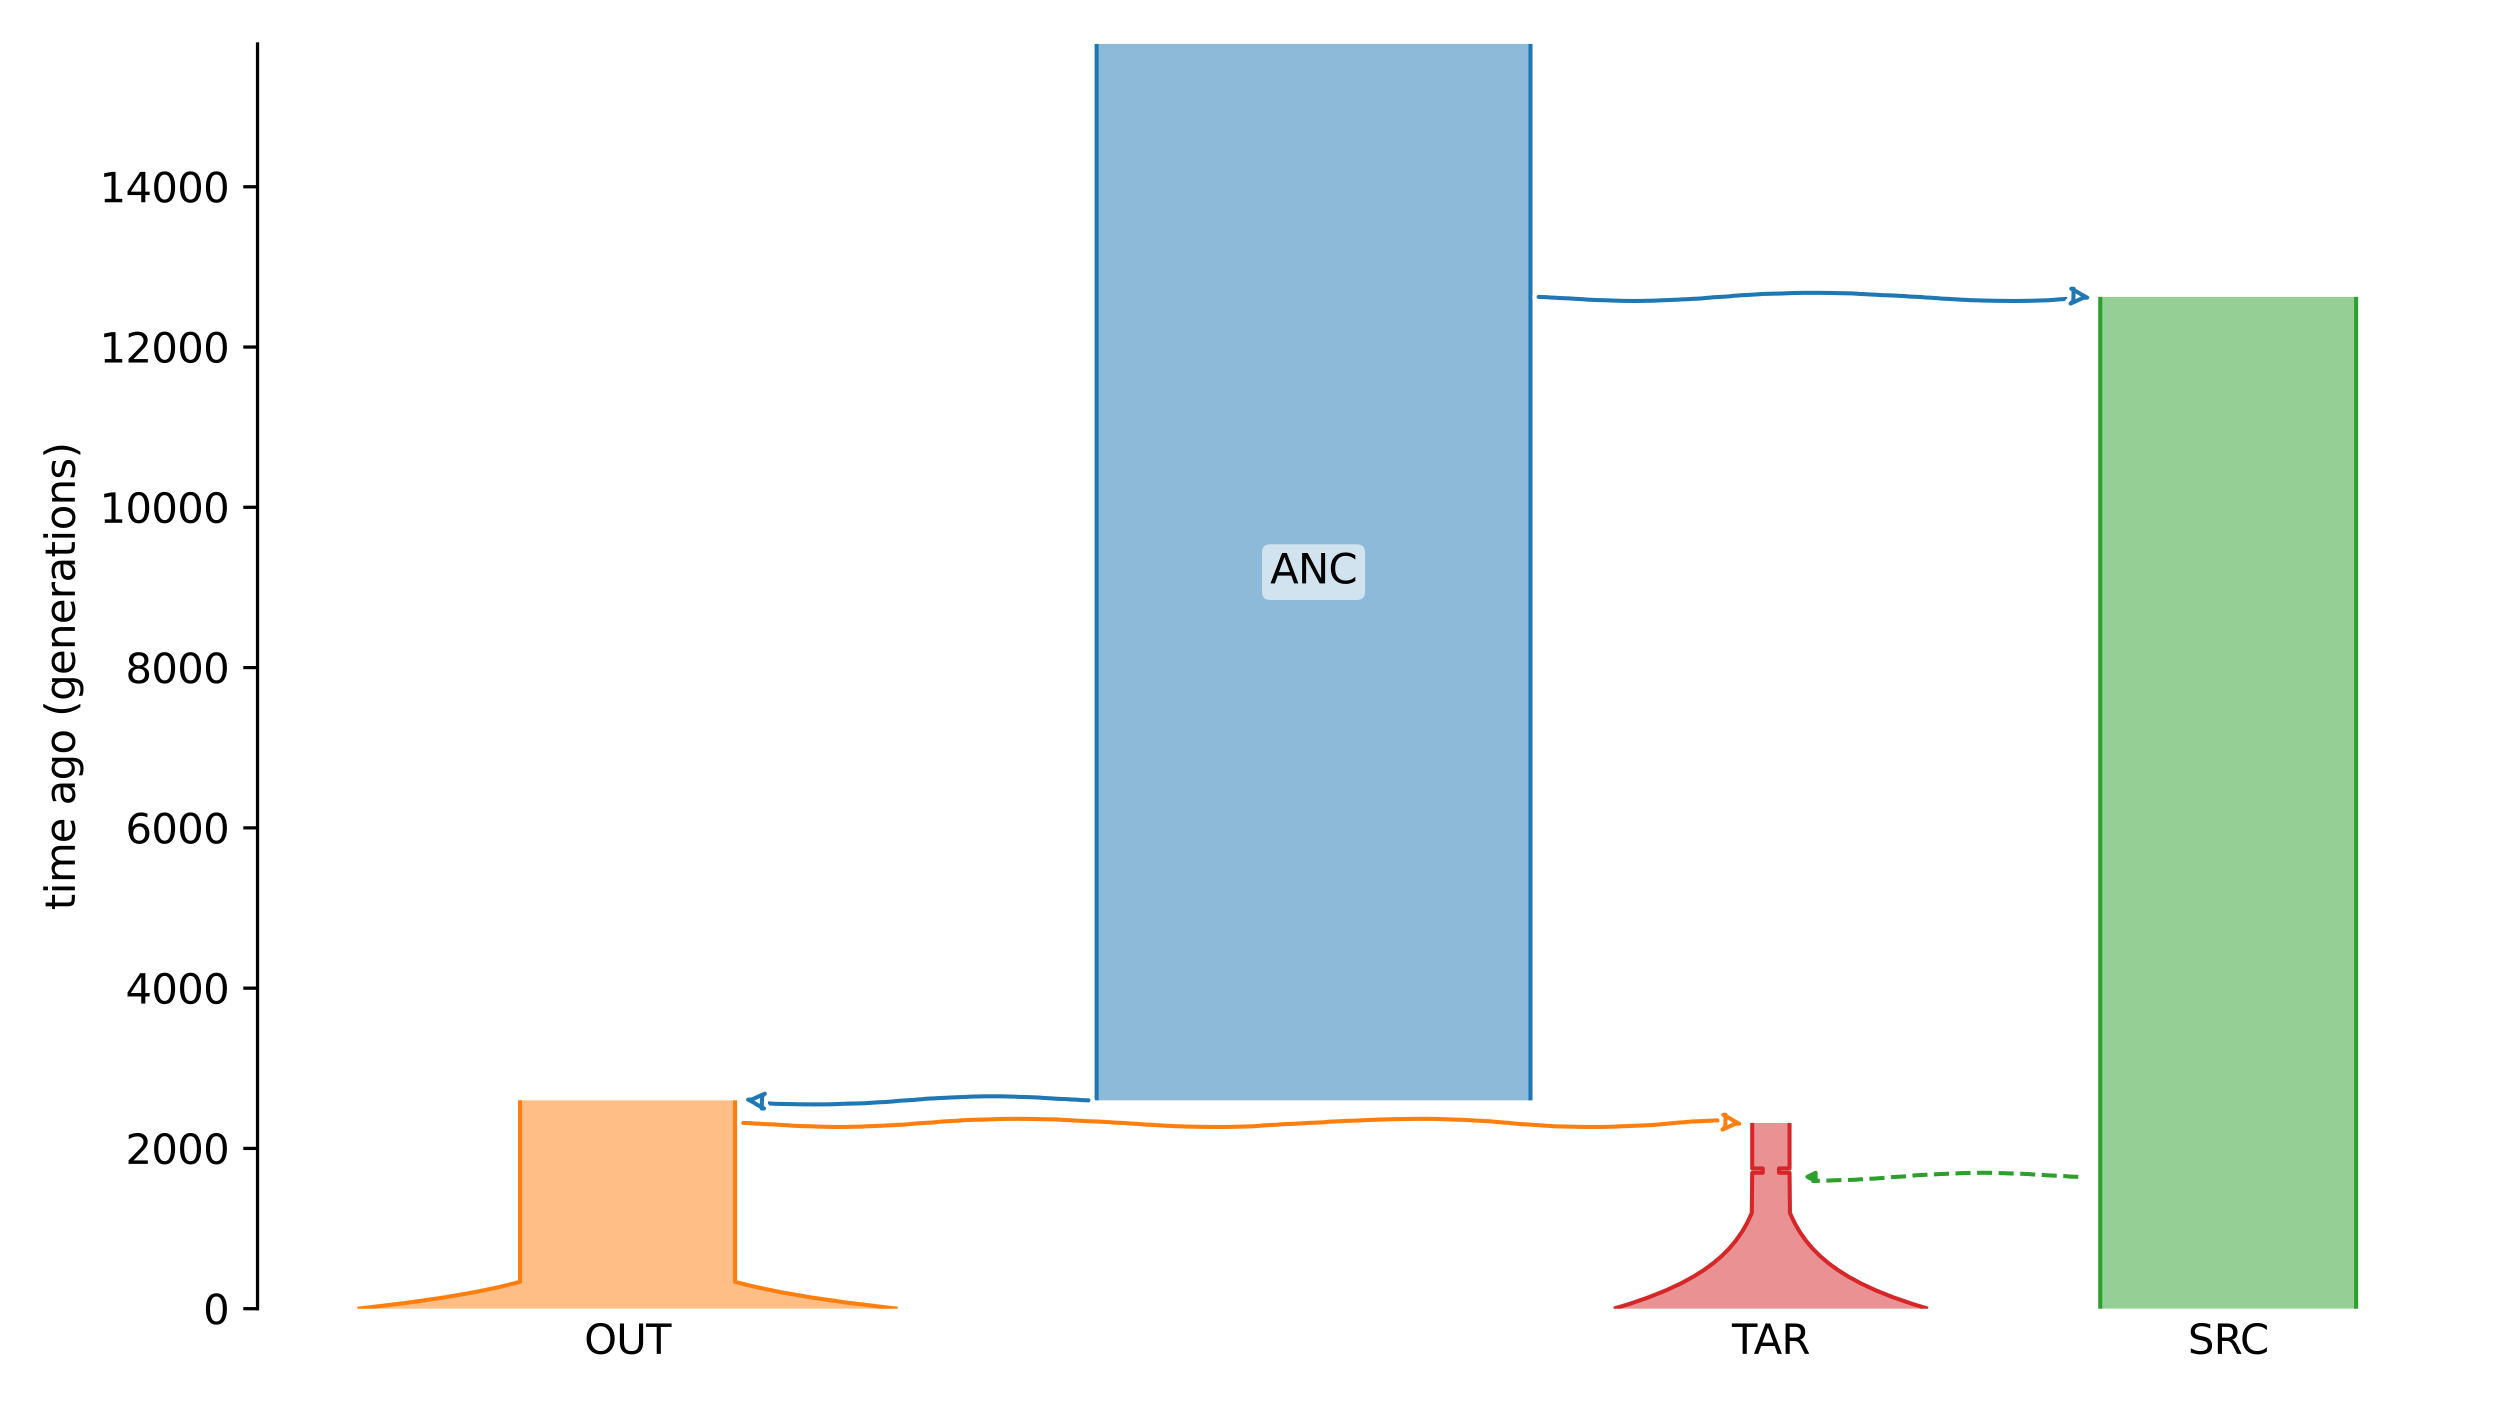 <?xml version="1.0" encoding="utf-8" standalone="no"?>
<!DOCTYPE svg PUBLIC "-//W3C//DTD SVG 1.1//EN"
  "http://www.w3.org/Graphics/SVG/1.1/DTD/svg11.dtd">
<svg xmlns:xlink="http://www.w3.org/1999/xlink" width="614.4pt" height="345.6pt" viewBox="0 0 614.4 345.6" xmlns="http://www.w3.org/2000/svg" version="1.1">
 <defs>
  <style type="text/css">*{stroke-linejoin: round; stroke-linecap: butt}</style>
 </defs>
 <g id="figure_1">
  <g id="patch_1">
   <path d="M 0 345.6 
L 614.4 345.6 
L 614.4 0 
L 0 0 
z
" style="fill: #ffffff"/>
  </g>
  <g id="axes_1">
   <g id="patch_2">
    <path d="M 63.291 321.622 
L 603.6 321.622 
L 603.6 10.8 
L 63.291 10.8 
z
" style="fill: #ffffff"/>
   </g>
   <path d="M 510.758 289.225 
L 509.758 289.194 
L 508.758 289.157 
L 507.758 289.059 
L 506.758 289.026 
L 505.758 288.953 
L 504.758 288.914 
L 503.758 288.879 
L 502.758 288.821 
L 501.758 288.751 
L 500.758 288.699 
L 499.758 288.64 
L 498.758 288.551 
L 497.758 288.505 
L 496.758 288.463 
L 495.758 288.432 
L 494.758 288.406 
L 493.758 288.385 
L 492.758 288.331 
L 491.758 288.303 
L 490.758 288.273 
L 489.758 288.248 
L 488.758 288.237 
L 487.758 288.226 
L 486.758 288.227 
L 485.758 288.236 
L 484.758 288.248 
L 483.758 288.279 
L 482.758 288.29 
L 481.758 288.32 
L 480.758 288.38 
L 479.758 288.417 
L 478.758 288.456 
L 477.758 288.499 
L 476.758 288.531 
L 475.758 288.599 
L 474.758 288.638 
L 473.758 288.681 
L 472.758 288.751 
L 471.758 288.788 
L 470.758 288.846 
L 469.758 288.957 
L 468.758 289.028 
L 467.758 289.141 
L 466.758 289.186 
L 465.758 289.248 
L 464.758 289.296 
L 463.758 289.377 
L 462.758 289.495 
L 461.758 289.566 
L 460.758 289.649 
L 459.758 289.682 
L 458.758 289.733 
L 457.758 289.802 
L 456.758 289.868 
L 455.758 289.945 
L 454.758 289.972 
L 453.758 289.999 
L 452.758 290.021 
L 451.758 290.041 
L 450.758 290.067 
L 449.758 290.117 
L 448.758 290.152 
L 447.758 290.188 
L 446.758 290.203 
L 445.202 290.219 
" clip-path="url(#pfcf9b7d63f)" style="fill: none; stroke-dasharray: 3.7,1.6; stroke-dashoffset: 0; stroke: #2ca02c"/>
   <g id="patch_3">
    <path d="M 269.501 10.8 
L 269.501 270.417 
M 376.134 10.8 
L 376.134 270.417 
" clip-path="url(#pfcf9b7d63f)" style="fill: none; stroke: #ffffff; stroke-width: 3; stroke-linejoin: miter"/>
    <path d="M 269.501 10.8 
L 269.501 270.417 
M 376.134 10.8 
L 376.134 270.417 
" clip-path="url(#pfcf9b7d63f)" style="fill: none; stroke: #1f77b4; stroke-linejoin: miter"/>
    <g id="PolyCollection_1">
     <path d="M 376.134 10.8 
L 269.501 10.8 
L 269.501 270.417 
L 376.134 270.417 
L 376.134 270.417 
L 376.134 10.8 
z
" clip-path="url(#pfcf9b7d63f)" style="fill: #1f77b4; fill-opacity: 0.5"/>
    </g>
    <g id="patch_4">
     <path d="M 127.806 270.417 
L 127.806 315.044 
L 127.806 315.044 
L 122.696 316.306 
L 116.598 317.569 
L 109.322 318.831 
L 100.638 320.094 
L 90.275 321.356 
L 87.85 321.622 
M 180.655 270.417 
L 180.655 315.044 
L 180.655 315.044 
L 185.765 316.306 
L 191.862 317.569 
L 199.139 318.831 
L 207.823 320.094 
L 218.186 321.356 
L 220.611 321.622 
L 220.611 321.622 
" clip-path="url(#pfcf9b7d63f)" style="fill: none; stroke: #ffffff; stroke-width: 3; stroke-linejoin: miter"/>
     <path d="M 127.806 270.417 
L 127.806 315.044 
L 127.806 315.044 
L 122.696 316.306 
L 116.598 317.569 
L 109.322 318.831 
L 100.638 320.094 
L 90.275 321.356 
L 87.85 321.622 
M 180.655 270.417 
L 180.655 315.044 
L 180.655 315.044 
L 185.765 316.306 
L 191.862 317.569 
L 199.139 318.831 
L 207.823 320.094 
L 218.186 321.356 
L 220.611 321.622 
L 220.611 321.622 
" clip-path="url(#pfcf9b7d63f)" style="fill: none; stroke: #ff7f0e; stroke-linejoin: miter"/>
     <g id="PolyCollection_2">
      <path d="M 180.655 270.417 
L 127.806 270.417 
L 127.806 315.044 
L 127.806 315.044 
L 127.559 315.11 
L 127.309 315.177 
L 127.058 315.243 
L 126.804 315.31 
L 126.547 315.376 
L 126.288 315.443 
L 126.027 315.509 
L 125.764 315.576 
L 125.498 315.642 
L 125.229 315.708 
L 124.958 315.775 
L 124.684 315.841 
L 124.408 315.908 
L 124.129 315.974 
L 123.848 316.041 
L 123.564 316.107 
L 123.277 316.174 
L 122.988 316.24 
L 122.696 316.306 
L 122.401 316.373 
L 122.104 316.439 
L 121.803 316.506 
L 121.5 316.572 
L 121.194 316.639 
L 120.886 316.705 
L 120.574 316.772 
L 120.259 316.838 
L 119.942 316.904 
L 119.621 316.971 
L 119.298 317.037 
L 118.971 317.104 
L 118.642 317.17 
L 118.309 317.237 
L 117.973 317.303 
L 117.634 317.37 
L 117.292 317.436 
L 116.947 317.502 
L 116.598 317.569 
L 116.247 317.635 
L 115.892 317.702 
L 115.533 317.768 
L 115.171 317.835 
L 114.806 317.901 
L 114.438 317.968 
L 114.066 318.034 
L 113.69 318.1 
L 113.311 318.167 
L 112.929 318.233 
L 112.543 318.3 
L 112.153 318.366 
L 111.76 318.433 
L 111.363 318.499 
L 110.962 318.566 
L 110.558 318.632 
L 110.15 318.698 
L 109.738 318.765 
L 109.322 318.831 
L 108.902 318.898 
L 108.478 318.964 
L 108.051 319.031 
L 107.619 319.097 
L 107.183 319.163 
L 106.743 319.23 
L 106.3 319.296 
L 105.851 319.363 
L 105.399 319.429 
L 104.943 319.496 
L 104.482 319.562 
L 104.017 319.629 
L 103.548 319.695 
L 103.074 319.761 
L 102.596 319.828 
L 102.113 319.894 
L 101.626 319.961 
L 101.134 320.027 
L 100.638 320.094 
L 100.137 320.16 
L 99.631 320.227 
L 99.121 320.293 
L 98.606 320.359 
L 98.086 320.426 
L 97.561 320.492 
L 97.031 320.559 
L 96.497 320.625 
L 95.957 320.692 
L 95.412 320.758 
L 94.863 320.825 
L 94.308 320.891 
L 93.748 320.957 
L 93.182 321.024 
L 92.612 321.09 
L 92.036 321.157 
L 91.454 321.223 
L 90.867 321.29 
L 90.275 321.356 
L 89.677 321.423 
L 89.074 321.489 
L 88.465 321.555 
L 87.85 321.622 
L 220.611 321.622 
L 220.611 321.622 
L 219.996 321.555 
L 219.387 321.489 
L 218.784 321.423 
L 218.186 321.356 
L 217.593 321.29 
L 217.007 321.223 
L 216.425 321.157 
L 215.849 321.09 
L 215.279 321.024 
L 214.713 320.957 
L 214.153 320.891 
L 213.598 320.825 
L 213.048 320.758 
L 212.504 320.692 
L 211.964 320.625 
L 211.429 320.559 
L 210.9 320.492 
L 210.375 320.426 
L 209.855 320.359 
L 209.34 320.293 
L 208.829 320.227 
L 208.324 320.16 
L 207.823 320.094 
L 207.327 320.027 
L 206.835 319.961 
L 206.348 319.894 
L 205.865 319.828 
L 205.387 319.761 
L 204.913 319.695 
L 204.444 319.629 
L 203.979 319.562 
L 203.518 319.496 
L 203.062 319.429 
L 202.609 319.363 
L 202.161 319.296 
L 201.717 319.23 
L 201.278 319.163 
L 200.842 319.097 
L 200.41 319.031 
L 199.983 318.964 
L 199.559 318.898 
L 199.139 318.831 
L 198.723 318.765 
L 198.311 318.698 
L 197.903 318.632 
L 197.499 318.566 
L 197.098 318.499 
L 196.701 318.433 
L 196.308 318.366 
L 195.918 318.3 
L 195.532 318.233 
L 195.149 318.167 
L 194.77 318.1 
L 194.395 318.034 
L 194.023 317.968 
L 193.654 317.901 
L 193.289 317.835 
L 192.928 317.768 
L 192.569 317.702 
L 192.214 317.635 
L 191.862 317.569 
L 191.514 317.502 
L 191.169 317.436 
L 190.827 317.37 
L 190.488 317.303 
L 190.152 317.237 
L 189.819 317.17 
L 189.49 317.104 
L 189.163 317.037 
L 188.84 316.971 
L 188.519 316.904 
L 188.202 316.838 
L 187.887 316.772 
L 187.575 316.705 
L 187.267 316.639 
L 186.961 316.572 
L 186.657 316.506 
L 186.357 316.439 
L 186.06 316.373 
L 185.765 316.306 
L 185.473 316.24 
L 185.184 316.174 
L 184.897 316.107 
L 184.613 316.041 
L 184.332 315.974 
L 184.053 315.908 
L 183.777 315.841 
L 183.503 315.775 
L 183.232 315.708 
L 182.963 315.642 
L 182.697 315.576 
L 182.434 315.509 
L 182.172 315.443 
L 181.914 315.376 
L 181.657 315.31 
L 181.403 315.243 
L 181.152 315.177 
L 180.902 315.11 
L 180.655 315.044 
L 180.655 315.044 
L 180.655 270.417 
z
" clip-path="url(#pfcf9b7d63f)" style="fill: #ff7f0e; fill-opacity: 0.5"/>
     </g>
     <g id="patch_5">
      <path d="M 516.161 72.964 
L 516.161 321.622 
M 579.04 72.964 
L 579.04 321.622 
" clip-path="url(#pfcf9b7d63f)" style="fill: none; stroke: #ffffff; stroke-width: 3; stroke-linejoin: miter"/>
      <path d="M 516.161 72.964 
L 516.161 321.622 
M 579.04 72.964 
L 579.04 321.622 
" clip-path="url(#pfcf9b7d63f)" style="fill: none; stroke: #2ca02c; stroke-linejoin: miter"/>
      <g id="PolyCollection_3">
       <path d="M 579.04 72.964 
L 516.161 72.964 
L 516.161 321.622 
L 579.04 321.622 
L 579.04 321.622 
L 579.04 72.964 
z
" clip-path="url(#pfcf9b7d63f)" style="fill: #2ca02c; fill-opacity: 0.5"/>
      </g>
      <g id="patch_6">
       <path d="M 430.62 275.971 
L 430.62 287.157 
L 433.218 287.157 
L 433.218 288.221 
L 430.62 288.221 
L 430.52 298.13 
L 429.395 300.527 
L 428.153 302.685 
L 426.646 304.842 
L 425.037 306.76 
L 423.127 308.677 
L 421.164 310.355 
L 418.881 312.033 
L 416.228 313.711 
L 413.143 315.389 
L 409.557 317.067 
L 405.388 318.745 
L 400.542 320.423 
L 396.606 321.622 
M 439.799 275.971 
L 439.799 287.157 
L 437.201 287.157 
L 437.201 288.221 
L 439.799 288.221 
L 439.898 298.13 
L 441.024 300.527 
L 442.266 302.685 
L 443.773 304.842 
L 445.381 306.76 
L 447.292 308.677 
L 449.255 310.355 
L 451.538 312.033 
L 454.191 313.711 
L 457.276 315.389 
L 460.862 317.067 
L 465.03 318.745 
L 469.877 320.423 
L 473.813 321.622 
L 473.813 321.622 
" clip-path="url(#pfcf9b7d63f)" style="fill: none; stroke: #ffffff; stroke-width: 3; stroke-linejoin: miter"/>
       <path d="M 430.62 275.971 
L 430.62 287.157 
L 433.218 287.157 
L 433.218 288.221 
L 430.62 288.221 
L 430.52 298.13 
L 429.395 300.527 
L 428.153 302.685 
L 426.646 304.842 
L 425.037 306.76 
L 423.127 308.677 
L 421.164 310.355 
L 418.881 312.033 
L 416.228 313.711 
L 413.143 315.389 
L 409.557 317.067 
L 405.388 318.745 
L 400.542 320.423 
L 396.606 321.622 
M 439.799 275.971 
L 439.799 287.157 
L 437.201 287.157 
L 437.201 288.221 
L 439.799 288.221 
L 439.898 298.13 
L 441.024 300.527 
L 442.266 302.685 
L 443.773 304.842 
L 445.381 306.76 
L 447.292 308.677 
L 449.255 310.355 
L 451.538 312.033 
L 454.191 313.711 
L 457.276 315.389 
L 460.862 317.067 
L 465.03 318.745 
L 469.877 320.423 
L 473.813 321.622 
L 473.813 321.622 
" clip-path="url(#pfcf9b7d63f)" style="fill: none; stroke: #d62728; stroke-linejoin: miter"/>
       <g id="PolyCollection_4">
        <path d="M 439.799 275.971 
L 430.62 275.971 
L 430.62 287.157 
L 433.218 287.157 
L 433.218 288.221 
L 430.62 288.221 
L 430.62 297.891 
L 430.62 297.891 
L 430.52 298.13 
L 430.418 298.37 
L 430.314 298.61 
L 430.208 298.849 
L 430.099 299.089 
L 429.988 299.329 
L 429.874 299.568 
L 429.758 299.808 
L 429.64 300.048 
L 429.519 300.288 
L 429.395 300.527 
L 429.269 300.767 
L 429.139 301.007 
L 429.007 301.246 
L 428.872 301.486 
L 428.735 301.726 
L 428.594 301.966 
L 428.45 302.205 
L 428.303 302.445 
L 428.153 302.685 
L 427.999 302.924 
L 427.843 303.164 
L 427.683 303.404 
L 427.519 303.644 
L 427.352 303.883 
L 427.181 304.123 
L 427.006 304.363 
L 426.828 304.602 
L 426.646 304.842 
L 426.459 305.082 
L 426.269 305.322 
L 426.075 305.561 
L 425.876 305.801 
L 425.673 306.041 
L 425.466 306.28 
L 425.254 306.52 
L 425.037 306.76 
L 424.816 307 
L 424.59 307.239 
L 424.359 307.479 
L 424.123 307.719 
L 423.882 307.958 
L 423.636 308.198 
L 423.384 308.438 
L 423.127 308.677 
L 422.864 308.917 
L 422.596 309.157 
L 422.322 309.397 
L 422.042 309.636 
L 421.755 309.876 
L 421.463 310.116 
L 421.164 310.355 
L 420.858 310.595 
L 420.546 310.835 
L 420.227 311.075 
L 419.902 311.314 
L 419.569 311.554 
L 419.229 311.794 
L 418.881 312.033 
L 418.526 312.273 
L 418.163 312.513 
L 417.793 312.753 
L 417.414 312.992 
L 417.027 313.232 
L 416.632 313.472 
L 416.228 313.711 
L 415.815 313.951 
L 415.393 314.191 
L 414.962 314.431 
L 414.522 314.67 
L 414.072 314.91 
L 413.613 315.15 
L 413.143 315.389 
L 412.663 315.629 
L 412.173 315.869 
L 411.672 316.109 
L 411.16 316.348 
L 410.637 316.588 
L 410.103 316.828 
L 409.557 317.067 
L 408.999 317.307 
L 408.429 317.547 
L 407.847 317.787 
L 407.252 318.026 
L 406.644 318.266 
L 406.023 318.506 
L 405.388 318.745 
L 404.74 318.985 
L 404.077 319.225 
L 403.4 319.464 
L 402.709 319.704 
L 402.002 319.944 
L 401.28 320.184 
L 400.542 320.423 
L 399.788 320.663 
L 399.018 320.903 
L 398.231 321.142 
L 397.427 321.382 
L 396.606 321.622 
L 473.813 321.622 
L 473.813 321.622 
L 472.992 321.382 
L 472.188 321.142 
L 471.401 320.903 
L 470.63 320.663 
L 469.877 320.423 
L 469.139 320.184 
L 468.417 319.944 
L 467.71 319.704 
L 467.018 319.464 
L 466.341 319.225 
L 465.679 318.985 
L 465.03 318.745 
L 464.396 318.506 
L 463.775 318.266 
L 463.167 318.026 
L 462.572 317.787 
L 461.989 317.547 
L 461.419 317.307 
L 460.862 317.067 
L 460.316 316.828 
L 459.781 316.588 
L 459.259 316.348 
L 458.747 316.109 
L 458.246 315.869 
L 457.756 315.629 
L 457.276 315.389 
L 456.806 315.15 
L 456.346 314.91 
L 455.897 314.67 
L 455.456 314.431 
L 455.026 314.191 
L 454.604 313.951 
L 454.191 313.711 
L 453.787 313.472 
L 453.392 313.232 
L 453.005 312.992 
L 452.626 312.753 
L 452.255 312.513 
L 451.893 312.273 
L 451.538 312.033 
L 451.19 311.794 
L 450.85 311.554 
L 450.517 311.314 
L 450.191 311.075 
L 449.872 310.835 
L 449.56 310.595 
L 449.255 310.355 
L 448.956 310.116 
L 448.664 309.876 
L 448.377 309.636 
L 448.097 309.397 
L 447.823 309.157 
L 447.554 308.917 
L 447.292 308.677 
L 447.034 308.438 
L 446.783 308.198 
L 446.536 307.958 
L 446.295 307.719 
L 446.059 307.479 
L 445.829 307.239 
L 445.603 307 
L 445.381 306.76 
L 445.165 306.52 
L 444.953 306.28 
L 444.746 306.041 
L 444.543 305.801 
L 444.344 305.561 
L 444.15 305.322 
L 443.959 305.082 
L 443.773 304.842 
L 443.591 304.602 
L 443.413 304.363 
L 443.238 304.123 
L 443.067 303.883 
L 442.9 303.644 
L 442.736 303.404 
L 442.576 303.164 
L 442.419 302.924 
L 442.266 302.685 
L 442.116 302.445 
L 441.969 302.205 
L 441.825 301.966 
L 441.684 301.726 
L 441.546 301.486 
L 441.411 301.246 
L 441.279 301.007 
L 441.15 300.767 
L 441.024 300.527 
L 440.9 300.288 
L 440.779 300.048 
L 440.66 299.808 
L 440.544 299.568 
L 440.431 299.329 
L 440.32 299.089 
L 440.211 298.849 
L 440.105 298.61 
L 440 298.37 
L 439.898 298.13 
L 439.799 297.891 
L 439.799 297.891 
L 439.799 288.221 
L 437.201 288.221 
L 437.201 287.157 
L 439.799 287.157 
L 439.799 275.971 
z
" clip-path="url(#pfcf9b7d63f)" style="fill: #d62728; fill-opacity: 0.5"/>
       </g>
       <g id="matplotlib.axis_1">
        <g id="xtick_1">
         <g id="line2d_1"/>
         <g id="text_1">
          <!-- OUT -->
          <g transform="translate(143.581 332.72) scale(0.1 -0.1)">
           <defs>
            <path id="DejaVuSans-4f" d="M 2522 4238 
Q 1834 4238 1429 3725 
Q 1025 3213 1025 2328 
Q 1025 1447 1429 934 
Q 1834 422 2522 422 
Q 3209 422 3611 934 
Q 4013 1447 4013 2328 
Q 4013 3213 3611 3725 
Q 3209 4238 2522 4238 
z
M 2522 4750 
Q 3503 4750 4090 4092 
Q 4678 3434 4678 2328 
Q 4678 1225 4090 567 
Q 3503 -91 2522 -91 
Q 1538 -91 948 565 
Q 359 1222 359 2328 
Q 359 3434 948 4092 
Q 1538 4750 2522 4750 
z
" transform="scale(0.016)"/>
            <path id="DejaVuSans-55" d="M 556 4666 
L 1191 4666 
L 1191 1831 
Q 1191 1081 1462 751 
Q 1734 422 2344 422 
Q 2950 422 3222 751 
Q 3494 1081 3494 1831 
L 3494 4666 
L 4128 4666 
L 4128 1753 
Q 4128 841 3676 375 
Q 3225 -91 2344 -91 
Q 1459 -91 1007 375 
Q 556 841 556 1753 
L 556 4666 
z
" transform="scale(0.016)"/>
            <path id="DejaVuSans-54" d="M -19 4666 
L 3928 4666 
L 3928 4134 
L 2272 4134 
L 2272 0 
L 1638 0 
L 1638 4134 
L -19 4134 
L -19 4666 
z
" transform="scale(0.016)"/>
           </defs>
           <use xlink:href="#DejaVuSans-4f"/>
           <use xlink:href="#DejaVuSans-55" x="78.711"/>
           <use xlink:href="#DejaVuSans-54" x="151.904"/>
          </g>
         </g>
        </g>
        <g id="xtick_2">
         <g id="line2d_2"/>
         <g id="text_2">
          <!-- SRC -->
          <g transform="translate(537.711 332.72) scale(0.1 -0.1)">
           <defs>
            <path id="DejaVuSans-53" d="M 3425 4513 
L 3425 3897 
Q 3066 4069 2747 4153 
Q 2428 4238 2131 4238 
Q 1616 4238 1336 4038 
Q 1056 3838 1056 3469 
Q 1056 3159 1242 3001 
Q 1428 2844 1947 2747 
L 2328 2669 
Q 3034 2534 3370 2195 
Q 3706 1856 3706 1288 
Q 3706 609 3251 259 
Q 2797 -91 1919 -91 
Q 1588 -91 1214 -16 
Q 841 59 441 206 
L 441 856 
Q 825 641 1194 531 
Q 1563 422 1919 422 
Q 2459 422 2753 634 
Q 3047 847 3047 1241 
Q 3047 1584 2836 1778 
Q 2625 1972 2144 2069 
L 1759 2144 
Q 1053 2284 737 2584 
Q 422 2884 422 3419 
Q 422 4038 858 4394 
Q 1294 4750 2059 4750 
Q 2388 4750 2728 4690 
Q 3069 4631 3425 4513 
z
" transform="scale(0.016)"/>
            <path id="DejaVuSans-52" d="M 2841 2188 
Q 3044 2119 3236 1894 
Q 3428 1669 3622 1275 
L 4263 0 
L 3584 0 
L 2988 1197 
Q 2756 1666 2539 1819 
Q 2322 1972 1947 1972 
L 1259 1972 
L 1259 0 
L 628 0 
L 628 4666 
L 2053 4666 
Q 2853 4666 3247 4331 
Q 3641 3997 3641 3322 
Q 3641 2881 3436 2590 
Q 3231 2300 2841 2188 
z
M 1259 4147 
L 1259 2491 
L 2053 2491 
Q 2509 2491 2742 2702 
Q 2975 2913 2975 3322 
Q 2975 3731 2742 3939 
Q 2509 4147 2053 4147 
L 1259 4147 
z
" transform="scale(0.016)"/>
            <path id="DejaVuSans-43" d="M 4122 4306 
L 4122 3641 
Q 3803 3938 3442 4084 
Q 3081 4231 2675 4231 
Q 1875 4231 1450 3742 
Q 1025 3253 1025 2328 
Q 1025 1406 1450 917 
Q 1875 428 2675 428 
Q 3081 428 3442 575 
Q 3803 722 4122 1019 
L 4122 359 
Q 3791 134 3420 21 
Q 3050 -91 2638 -91 
Q 1578 -91 968 557 
Q 359 1206 359 2328 
Q 359 3453 968 4101 
Q 1578 4750 2638 4750 
Q 3056 4750 3426 4639 
Q 3797 4528 4122 4306 
z
" transform="scale(0.016)"/>
           </defs>
           <use xlink:href="#DejaVuSans-53"/>
           <use xlink:href="#DejaVuSans-52" x="63.477"/>
           <use xlink:href="#DejaVuSans-43" x="127.959"/>
          </g>
         </g>
        </g>
        <g id="xtick_3">
         <g id="line2d_3"/>
         <g id="text_3">
          <!-- TAR -->
          <g transform="translate(425.648 332.72) scale(0.1 -0.1)">
           <defs>
            <path id="DejaVuSans-41" d="M 2188 4044 
L 1331 1722 
L 3047 1722 
L 2188 4044 
z
M 1831 4666 
L 2547 4666 
L 4325 0 
L 3669 0 
L 3244 1197 
L 1141 1197 
L 716 0 
L 50 0 
L 1831 4666 
z
" transform="scale(0.016)"/>
           </defs>
           <use xlink:href="#DejaVuSans-54"/>
           <use xlink:href="#DejaVuSans-41" x="53.334"/>
           <use xlink:href="#DejaVuSans-52" x="121.742"/>
          </g>
         </g>
        </g>
       </g>
       <g id="matplotlib.axis_2">
        <g id="ytick_1">
         <g id="line2d_4">
          <defs>
           <path id="m78806f04d3" d="M 0 0 
L -3.5 0 
" style="stroke: #000000; stroke-width: 0.8"/>
          </defs>
          <g>
           <use xlink:href="#m78806f04d3" x="63.291" y="321.622" style="stroke: #000000; stroke-width: 0.8"/>
          </g>
         </g>
         <g id="text_4">
          <!-- 0 -->
          <g transform="translate(49.928 325.421) scale(0.1 -0.1)">
           <defs>
            <path id="DejaVuSans-30" d="M 2034 4250 
Q 1547 4250 1301 3770 
Q 1056 3291 1056 2328 
Q 1056 1369 1301 889 
Q 1547 409 2034 409 
Q 2525 409 2770 889 
Q 3016 1369 3016 2328 
Q 3016 3291 2770 3770 
Q 2525 4250 2034 4250 
z
M 2034 4750 
Q 2819 4750 3233 4129 
Q 3647 3509 3647 2328 
Q 3647 1150 3233 529 
Q 2819 -91 2034 -91 
Q 1250 -91 836 529 
Q 422 1150 422 2328 
Q 422 3509 836 4129 
Q 1250 4750 2034 4750 
z
" transform="scale(0.016)"/>
           </defs>
           <use xlink:href="#DejaVuSans-30"/>
          </g>
         </g>
        </g>
        <g id="ytick_2">
         <g id="line2d_5">
          <g>
           <use xlink:href="#m78806f04d3" x="63.291" y="282.234" style="stroke: #000000; stroke-width: 0.8"/>
          </g>
         </g>
         <g id="text_5">
          <!-- 2000 -->
          <g transform="translate(30.841 286.033) scale(0.1 -0.1)">
           <defs>
            <path id="DejaVuSans-32" d="M 1228 531 
L 3431 531 
L 3431 0 
L 469 0 
L 469 531 
Q 828 903 1448 1529 
Q 2069 2156 2228 2338 
Q 2531 2678 2651 2914 
Q 2772 3150 2772 3378 
Q 2772 3750 2511 3984 
Q 2250 4219 1831 4219 
Q 1534 4219 1204 4116 
Q 875 4013 500 3803 
L 500 4441 
Q 881 4594 1212 4672 
Q 1544 4750 1819 4750 
Q 2544 4750 2975 4387 
Q 3406 4025 3406 3419 
Q 3406 3131 3298 2873 
Q 3191 2616 2906 2266 
Q 2828 2175 2409 1742 
Q 1991 1309 1228 531 
z
" transform="scale(0.016)"/>
           </defs>
           <use xlink:href="#DejaVuSans-32"/>
           <use xlink:href="#DejaVuSans-30" x="63.623"/>
           <use xlink:href="#DejaVuSans-30" x="127.246"/>
           <use xlink:href="#DejaVuSans-30" x="190.869"/>
          </g>
         </g>
        </g>
        <g id="ytick_3">
         <g id="line2d_6">
          <g>
           <use xlink:href="#m78806f04d3" x="63.291" y="242.846" style="stroke: #000000; stroke-width: 0.8"/>
          </g>
         </g>
         <g id="text_6">
          <!-- 4000 -->
          <g transform="translate(30.841 246.645) scale(0.1 -0.1)">
           <defs>
            <path id="DejaVuSans-34" d="M 2419 4116 
L 825 1625 
L 2419 1625 
L 2419 4116 
z
M 2253 4666 
L 3047 4666 
L 3047 1625 
L 3713 1625 
L 3713 1100 
L 3047 1100 
L 3047 0 
L 2419 0 
L 2419 1100 
L 313 1100 
L 313 1709 
L 2253 4666 
z
" transform="scale(0.016)"/>
           </defs>
           <use xlink:href="#DejaVuSans-34"/>
           <use xlink:href="#DejaVuSans-30" x="63.623"/>
           <use xlink:href="#DejaVuSans-30" x="127.246"/>
           <use xlink:href="#DejaVuSans-30" x="190.869"/>
          </g>
         </g>
        </g>
        <g id="ytick_4">
         <g id="line2d_7">
          <g>
           <use xlink:href="#m78806f04d3" x="63.291" y="203.457" style="stroke: #000000; stroke-width: 0.8"/>
          </g>
         </g>
         <g id="text_7">
          <!-- 6000 -->
          <g transform="translate(30.841 207.257) scale(0.1 -0.1)">
           <defs>
            <path id="DejaVuSans-36" d="M 2113 2584 
Q 1688 2584 1439 2293 
Q 1191 2003 1191 1497 
Q 1191 994 1439 701 
Q 1688 409 2113 409 
Q 2538 409 2786 701 
Q 3034 994 3034 1497 
Q 3034 2003 2786 2293 
Q 2538 2584 2113 2584 
z
M 3366 4563 
L 3366 3988 
Q 3128 4100 2886 4159 
Q 2644 4219 2406 4219 
Q 1781 4219 1451 3797 
Q 1122 3375 1075 2522 
Q 1259 2794 1537 2939 
Q 1816 3084 2150 3084 
Q 2853 3084 3261 2657 
Q 3669 2231 3669 1497 
Q 3669 778 3244 343 
Q 2819 -91 2113 -91 
Q 1303 -91 875 529 
Q 447 1150 447 2328 
Q 447 3434 972 4092 
Q 1497 4750 2381 4750 
Q 2619 4750 2861 4703 
Q 3103 4656 3366 4563 
z
" transform="scale(0.016)"/>
           </defs>
           <use xlink:href="#DejaVuSans-36"/>
           <use xlink:href="#DejaVuSans-30" x="63.623"/>
           <use xlink:href="#DejaVuSans-30" x="127.246"/>
           <use xlink:href="#DejaVuSans-30" x="190.869"/>
          </g>
         </g>
        </g>
        <g id="ytick_5">
         <g id="line2d_8">
          <g>
           <use xlink:href="#m78806f04d3" x="63.291" y="164.069" style="stroke: #000000; stroke-width: 0.8"/>
          </g>
         </g>
         <g id="text_8">
          <!-- 8000 -->
          <g transform="translate(30.841 167.868) scale(0.1 -0.1)">
           <defs>
            <path id="DejaVuSans-38" d="M 2034 2216 
Q 1584 2216 1326 1975 
Q 1069 1734 1069 1313 
Q 1069 891 1326 650 
Q 1584 409 2034 409 
Q 2484 409 2743 651 
Q 3003 894 3003 1313 
Q 3003 1734 2745 1975 
Q 2488 2216 2034 2216 
z
M 1403 2484 
Q 997 2584 770 2862 
Q 544 3141 544 3541 
Q 544 4100 942 4425 
Q 1341 4750 2034 4750 
Q 2731 4750 3128 4425 
Q 3525 4100 3525 3541 
Q 3525 3141 3298 2862 
Q 3072 2584 2669 2484 
Q 3125 2378 3379 2068 
Q 3634 1759 3634 1313 
Q 3634 634 3220 271 
Q 2806 -91 2034 -91 
Q 1263 -91 848 271 
Q 434 634 434 1313 
Q 434 1759 690 2068 
Q 947 2378 1403 2484 
z
M 1172 3481 
Q 1172 3119 1398 2916 
Q 1625 2713 2034 2713 
Q 2441 2713 2670 2916 
Q 2900 3119 2900 3481 
Q 2900 3844 2670 4047 
Q 2441 4250 2034 4250 
Q 1625 4250 1398 4047 
Q 1172 3844 1172 3481 
z
" transform="scale(0.016)"/>
           </defs>
           <use xlink:href="#DejaVuSans-38"/>
           <use xlink:href="#DejaVuSans-30" x="63.623"/>
           <use xlink:href="#DejaVuSans-30" x="127.246"/>
           <use xlink:href="#DejaVuSans-30" x="190.869"/>
          </g>
         </g>
        </g>
        <g id="ytick_6">
         <g id="line2d_9">
          <g>
           <use xlink:href="#m78806f04d3" x="63.291" y="124.681" style="stroke: #000000; stroke-width: 0.8"/>
          </g>
         </g>
         <g id="text_9">
          <!-- 10000 -->
          <g transform="translate(24.478 128.48) scale(0.1 -0.1)">
           <defs>
            <path id="DejaVuSans-31" d="M 794 531 
L 1825 531 
L 1825 4091 
L 703 3866 
L 703 4441 
L 1819 4666 
L 2450 4666 
L 2450 531 
L 3481 531 
L 3481 0 
L 794 0 
L 794 531 
z
" transform="scale(0.016)"/>
           </defs>
           <use xlink:href="#DejaVuSans-31"/>
           <use xlink:href="#DejaVuSans-30" x="63.623"/>
           <use xlink:href="#DejaVuSans-30" x="127.246"/>
           <use xlink:href="#DejaVuSans-30" x="190.869"/>
           <use xlink:href="#DejaVuSans-30" x="254.492"/>
          </g>
         </g>
        </g>
        <g id="ytick_7">
         <g id="line2d_10">
          <g>
           <use xlink:href="#m78806f04d3" x="63.291" y="85.293" style="stroke: #000000; stroke-width: 0.8"/>
          </g>
         </g>
         <g id="text_10">
          <!-- 12000 -->
          <g transform="translate(24.478 89.092) scale(0.1 -0.1)">
           <use xlink:href="#DejaVuSans-31"/>
           <use xlink:href="#DejaVuSans-32" x="63.623"/>
           <use xlink:href="#DejaVuSans-30" x="127.246"/>
           <use xlink:href="#DejaVuSans-30" x="190.869"/>
           <use xlink:href="#DejaVuSans-30" x="254.492"/>
          </g>
         </g>
        </g>
        <g id="ytick_8">
         <g id="line2d_11">
          <g>
           <use xlink:href="#m78806f04d3" x="63.291" y="45.905" style="stroke: #000000; stroke-width: 0.8"/>
          </g>
         </g>
         <g id="text_11">
          <!-- 14000 -->
          <g transform="translate(24.478 49.704) scale(0.1 -0.1)">
           <use xlink:href="#DejaVuSans-31"/>
           <use xlink:href="#DejaVuSans-34" x="63.623"/>
           <use xlink:href="#DejaVuSans-30" x="127.246"/>
           <use xlink:href="#DejaVuSans-30" x="190.869"/>
           <use xlink:href="#DejaVuSans-30" x="254.492"/>
          </g>
         </g>
        </g>
        <g id="text_12">
         <!-- time ago (generations) -->
         <g transform="translate(18.398 223.682) rotate(-90) scale(0.1 -0.1)">
          <defs>
           <path id="DejaVuSans-74" d="M 1172 4494 
L 1172 3500 
L 2356 3500 
L 2356 3053 
L 1172 3053 
L 1172 1153 
Q 1172 725 1289 603 
Q 1406 481 1766 481 
L 2356 481 
L 2356 0 
L 1766 0 
Q 1100 0 847 248 
Q 594 497 594 1153 
L 594 3053 
L 172 3053 
L 172 3500 
L 594 3500 
L 594 4494 
L 1172 4494 
z
" transform="scale(0.016)"/>
           <path id="DejaVuSans-69" d="M 603 3500 
L 1178 3500 
L 1178 0 
L 603 0 
L 603 3500 
z
M 603 4863 
L 1178 4863 
L 1178 4134 
L 603 4134 
L 603 4863 
z
" transform="scale(0.016)"/>
           <path id="DejaVuSans-6d" d="M 3328 2828 
Q 3544 3216 3844 3400 
Q 4144 3584 4550 3584 
Q 5097 3584 5394 3201 
Q 5691 2819 5691 2113 
L 5691 0 
L 5113 0 
L 5113 2094 
Q 5113 2597 4934 2840 
Q 4756 3084 4391 3084 
Q 3944 3084 3684 2787 
Q 3425 2491 3425 1978 
L 3425 0 
L 2847 0 
L 2847 2094 
Q 2847 2600 2669 2842 
Q 2491 3084 2119 3084 
Q 1678 3084 1418 2786 
Q 1159 2488 1159 1978 
L 1159 0 
L 581 0 
L 581 3500 
L 1159 3500 
L 1159 2956 
Q 1356 3278 1631 3431 
Q 1906 3584 2284 3584 
Q 2666 3584 2933 3390 
Q 3200 3197 3328 2828 
z
" transform="scale(0.016)"/>
           <path id="DejaVuSans-65" d="M 3597 1894 
L 3597 1613 
L 953 1613 
Q 991 1019 1311 708 
Q 1631 397 2203 397 
Q 2534 397 2845 478 
Q 3156 559 3463 722 
L 3463 178 
Q 3153 47 2828 -22 
Q 2503 -91 2169 -91 
Q 1331 -91 842 396 
Q 353 884 353 1716 
Q 353 2575 817 3079 
Q 1281 3584 2069 3584 
Q 2775 3584 3186 3129 
Q 3597 2675 3597 1894 
z
M 3022 2063 
Q 3016 2534 2758 2815 
Q 2500 3097 2075 3097 
Q 1594 3097 1305 2825 
Q 1016 2553 972 2059 
L 3022 2063 
z
" transform="scale(0.016)"/>
           <path id="DejaVuSans-20" transform="scale(0.016)"/>
           <path id="DejaVuSans-61" d="M 2194 1759 
Q 1497 1759 1228 1600 
Q 959 1441 959 1056 
Q 959 750 1161 570 
Q 1363 391 1709 391 
Q 2188 391 2477 730 
Q 2766 1069 2766 1631 
L 2766 1759 
L 2194 1759 
z
M 3341 1997 
L 3341 0 
L 2766 0 
L 2766 531 
Q 2569 213 2275 61 
Q 1981 -91 1556 -91 
Q 1019 -91 701 211 
Q 384 513 384 1019 
Q 384 1609 779 1909 
Q 1175 2209 1959 2209 
L 2766 2209 
L 2766 2266 
Q 2766 2663 2505 2880 
Q 2244 3097 1772 3097 
Q 1472 3097 1187 3025 
Q 903 2953 641 2809 
L 641 3341 
Q 956 3463 1253 3523 
Q 1550 3584 1831 3584 
Q 2591 3584 2966 3190 
Q 3341 2797 3341 1997 
z
" transform="scale(0.016)"/>
           <path id="DejaVuSans-67" d="M 2906 1791 
Q 2906 2416 2648 2759 
Q 2391 3103 1925 3103 
Q 1463 3103 1205 2759 
Q 947 2416 947 1791 
Q 947 1169 1205 825 
Q 1463 481 1925 481 
Q 2391 481 2648 825 
Q 2906 1169 2906 1791 
z
M 3481 434 
Q 3481 -459 3084 -895 
Q 2688 -1331 1869 -1331 
Q 1566 -1331 1297 -1286 
Q 1028 -1241 775 -1147 
L 775 -588 
Q 1028 -725 1275 -790 
Q 1522 -856 1778 -856 
Q 2344 -856 2625 -561 
Q 2906 -266 2906 331 
L 2906 616 
Q 2728 306 2450 153 
Q 2172 0 1784 0 
Q 1141 0 747 490 
Q 353 981 353 1791 
Q 353 2603 747 3093 
Q 1141 3584 1784 3584 
Q 2172 3584 2450 3431 
Q 2728 3278 2906 2969 
L 2906 3500 
L 3481 3500 
L 3481 434 
z
" transform="scale(0.016)"/>
           <path id="DejaVuSans-6f" d="M 1959 3097 
Q 1497 3097 1228 2736 
Q 959 2375 959 1747 
Q 959 1119 1226 758 
Q 1494 397 1959 397 
Q 2419 397 2687 759 
Q 2956 1122 2956 1747 
Q 2956 2369 2687 2733 
Q 2419 3097 1959 3097 
z
M 1959 3584 
Q 2709 3584 3137 3096 
Q 3566 2609 3566 1747 
Q 3566 888 3137 398 
Q 2709 -91 1959 -91 
Q 1206 -91 779 398 
Q 353 888 353 1747 
Q 353 2609 779 3096 
Q 1206 3584 1959 3584 
z
" transform="scale(0.016)"/>
           <path id="DejaVuSans-28" d="M 1984 4856 
Q 1566 4138 1362 3434 
Q 1159 2731 1159 2009 
Q 1159 1288 1364 580 
Q 1569 -128 1984 -844 
L 1484 -844 
Q 1016 -109 783 600 
Q 550 1309 550 2009 
Q 550 2706 781 3412 
Q 1013 4119 1484 4856 
L 1984 4856 
z
" transform="scale(0.016)"/>
           <path id="DejaVuSans-6e" d="M 3513 2113 
L 3513 0 
L 2938 0 
L 2938 2094 
Q 2938 2591 2744 2837 
Q 2550 3084 2163 3084 
Q 1697 3084 1428 2787 
Q 1159 2491 1159 1978 
L 1159 0 
L 581 0 
L 581 3500 
L 1159 3500 
L 1159 2956 
Q 1366 3272 1645 3428 
Q 1925 3584 2291 3584 
Q 2894 3584 3203 3211 
Q 3513 2838 3513 2113 
z
" transform="scale(0.016)"/>
           <path id="DejaVuSans-72" d="M 2631 2963 
Q 2534 3019 2420 3045 
Q 2306 3072 2169 3072 
Q 1681 3072 1420 2755 
Q 1159 2438 1159 1844 
L 1159 0 
L 581 0 
L 581 3500 
L 1159 3500 
L 1159 2956 
Q 1341 3275 1631 3429 
Q 1922 3584 2338 3584 
Q 2397 3584 2469 3576 
Q 2541 3569 2628 3553 
L 2631 2963 
z
" transform="scale(0.016)"/>
           <path id="DejaVuSans-73" d="M 2834 3397 
L 2834 2853 
Q 2591 2978 2328 3040 
Q 2066 3103 1784 3103 
Q 1356 3103 1142 2972 
Q 928 2841 928 2578 
Q 928 2378 1081 2264 
Q 1234 2150 1697 2047 
L 1894 2003 
Q 2506 1872 2764 1633 
Q 3022 1394 3022 966 
Q 3022 478 2636 193 
Q 2250 -91 1575 -91 
Q 1294 -91 989 -36 
Q 684 19 347 128 
L 347 722 
Q 666 556 975 473 
Q 1284 391 1588 391 
Q 1994 391 2212 530 
Q 2431 669 2431 922 
Q 2431 1156 2273 1281 
Q 2116 1406 1581 1522 
L 1381 1569 
Q 847 1681 609 1914 
Q 372 2147 372 2553 
Q 372 3047 722 3315 
Q 1072 3584 1716 3584 
Q 2034 3584 2315 3537 
Q 2597 3491 2834 3397 
z
" transform="scale(0.016)"/>
           <path id="DejaVuSans-29" d="M 513 4856 
L 1013 4856 
Q 1481 4119 1714 3412 
Q 1947 2706 1947 2009 
Q 1947 1309 1714 600 
Q 1481 -109 1013 -844 
L 513 -844 
Q 928 -128 1133 580 
Q 1338 1288 1338 2009 
Q 1338 2731 1133 3434 
Q 928 4138 513 4856 
z
" transform="scale(0.016)"/>
          </defs>
          <use xlink:href="#DejaVuSans-74"/>
          <use xlink:href="#DejaVuSans-69" x="39.209"/>
          <use xlink:href="#DejaVuSans-6d" x="66.992"/>
          <use xlink:href="#DejaVuSans-65" x="164.404"/>
          <use xlink:href="#DejaVuSans-20" x="225.928"/>
          <use xlink:href="#DejaVuSans-61" x="257.715"/>
          <use xlink:href="#DejaVuSans-67" x="318.994"/>
          <use xlink:href="#DejaVuSans-6f" x="382.471"/>
          <use xlink:href="#DejaVuSans-20" x="443.652"/>
          <use xlink:href="#DejaVuSans-28" x="475.439"/>
          <use xlink:href="#DejaVuSans-67" x="514.453"/>
          <use xlink:href="#DejaVuSans-65" x="577.93"/>
          <use xlink:href="#DejaVuSans-6e" x="639.453"/>
          <use xlink:href="#DejaVuSans-65" x="702.832"/>
          <use xlink:href="#DejaVuSans-72" x="764.355"/>
          <use xlink:href="#DejaVuSans-61" x="805.469"/>
          <use xlink:href="#DejaVuSans-74" x="866.748"/>
          <use xlink:href="#DejaVuSans-69" x="905.957"/>
          <use xlink:href="#DejaVuSans-6f" x="933.74"/>
          <use xlink:href="#DejaVuSans-6e" x="994.922"/>
          <use xlink:href="#DejaVuSans-73" x="1058.301"/>
          <use xlink:href="#DejaVuSans-29" x="1110.4"/>
         </g>
        </g>
       </g>
       <g id="patch_7">
        <path d="M 267.503 270.417 
L 266.503 270.386 
L 265.503 270.349 
L 264.503 270.251 
L 263.503 270.219 
L 262.503 270.145 
L 261.503 270.106 
L 260.503 270.071 
L 259.503 270.013 
L 258.503 269.943 
L 257.503 269.891 
L 256.503 269.832 
L 255.503 269.744 
L 254.503 269.697 
L 253.503 269.655 
L 252.503 269.625 
L 251.503 269.599 
L 250.503 269.577 
L 249.503 269.523 
L 248.503 269.495 
L 247.503 269.465 
L 246.503 269.44 
L 245.503 269.429 
L 244.503 269.419 
L 243.503 269.419 
L 242.503 269.428 
L 241.503 269.44 
L 240.503 269.471 
L 239.503 269.482 
L 238.503 269.512 
L 237.503 269.572 
L 236.503 269.609 
L 235.503 269.648 
L 234.503 269.691 
L 233.503 269.724 
L 232.503 269.791 
L 231.503 269.83 
L 230.503 269.873 
L 229.503 269.943 
L 228.503 269.98 
L 227.503 270.038 
L 226.503 270.149 
L 225.503 270.22 
L 224.503 270.333 
L 223.503 270.379 
L 222.503 270.44 
L 221.503 270.488 
L 220.503 270.569 
L 219.503 270.688 
L 218.503 270.758 
L 217.503 270.841 
L 216.503 270.874 
L 215.503 270.925 
L 214.503 270.994 
L 213.503 271.06 
L 212.503 271.137 
L 211.503 271.164 
L 210.503 271.191 
L 209.503 271.213 
L 208.503 271.233 
L 207.503 271.259 
L 206.503 271.309 
L 205.503 271.344 
L 204.503 271.38 
L 203.503 271.395 
L 202.503 271.411 
L 201.503 271.415 
L 200.503 271.417 
L 199.503 271.417 
L 198.503 271.415 
L 197.503 271.401 
L 196.503 271.393 
L 195.503 271.371 
L 194.503 271.348 
L 193.503 271.331 
L 192.503 271.313 
L 191.503 271.292 
L 190.503 271.276 
L 189.503 271.213 
L 188.503 271.138 
L 187.503 271.105 
L 186.503 271.037 
L 185.503 270.983 
L 183.774 270.95 
" clip-path="url(#pfcf9b7d63f)" style="fill: none; stroke: #ffffff; stroke-width: 3; stroke-linecap: round"/>
        <path d="M 267.503 270.417 
L 266.503 270.386 
L 265.503 270.349 
L 264.503 270.251 
L 263.503 270.219 
L 262.503 270.145 
L 261.503 270.106 
L 260.503 270.071 
L 259.503 270.013 
L 258.503 269.943 
L 257.503 269.891 
L 256.503 269.832 
L 255.503 269.744 
L 254.503 269.697 
L 253.503 269.655 
L 252.503 269.625 
L 251.503 269.599 
L 250.503 269.577 
L 249.503 269.523 
L 248.503 269.495 
L 247.503 269.465 
L 246.503 269.44 
L 245.503 269.429 
L 244.503 269.419 
L 243.503 269.419 
L 242.503 269.428 
L 241.503 269.44 
L 240.503 269.471 
L 239.503 269.482 
L 238.503 269.512 
L 237.503 269.572 
L 236.503 269.609 
L 235.503 269.648 
L 234.503 269.691 
L 233.503 269.724 
L 232.503 269.791 
L 231.503 269.83 
L 230.503 269.873 
L 229.503 269.943 
L 228.503 269.98 
L 227.503 270.038 
L 226.503 270.149 
L 225.503 270.22 
L 224.503 270.333 
L 223.503 270.379 
L 222.503 270.44 
L 221.503 270.488 
L 220.503 270.569 
L 219.503 270.688 
L 218.503 270.758 
L 217.503 270.841 
L 216.503 270.874 
L 215.503 270.925 
L 214.503 270.994 
L 213.503 271.06 
L 212.503 271.137 
L 211.503 271.164 
L 210.503 271.191 
L 209.503 271.213 
L 208.503 271.233 
L 207.503 271.259 
L 206.503 271.309 
L 205.503 271.344 
L 204.503 271.38 
L 203.503 271.395 
L 202.503 271.411 
L 201.503 271.415 
L 200.503 271.417 
L 199.503 271.417 
L 198.503 271.415 
L 197.503 271.401 
L 196.503 271.393 
L 195.503 271.371 
L 194.503 271.348 
L 193.503 271.331 
L 192.503 271.313 
L 191.503 271.292 
L 190.503 271.276 
L 189.503 271.213 
L 188.503 271.138 
L 187.503 271.105 
L 186.503 271.037 
L 185.503 270.983 
L 183.774 270.95 
" clip-path="url(#pfcf9b7d63f)" style="fill: none; stroke: #1f77b4; stroke-linecap: round"/>
        <path d="M 187.774 272.417 
L 186.894 271.942 
L 186.016 271.462 
L 185.165 270.927 
L 183.863 270.24 
L 184.791 270.214 
L 185.702 269.801 
L 186.612 269.385 
L 187.955 268.779 
L 187.3 269.417 
L 187.248 270.417 
L 187.189 272.417 
z
" clip-path="url(#pfcf9b7d63f)" style="fill: #ffffff; stroke: #ffffff; stroke-width: 3; stroke-linecap: round"/>
        <path d="M 187.774 272.417 
L 186.894 271.942 
L 186.016 271.462 
L 185.165 270.927 
L 183.863 270.24 
L 184.791 270.214 
L 185.702 269.801 
L 186.612 269.385 
L 187.955 268.779 
L 187.3 269.417 
L 187.248 270.417 
L 187.189 272.417 
z
" clip-path="url(#pfcf9b7d63f)" style="fill: #ffffff; stroke: #1f77b4; stroke-linecap: round"/>
        <g id="patch_8">
         <path d="M 378.139 72.964 
L 379.139 72.996 
L 380.139 73.033 
L 381.139 73.13 
L 382.139 73.163 
L 383.139 73.237 
L 384.139 73.275 
L 385.139 73.311 
L 386.139 73.368 
L 387.139 73.439 
L 388.139 73.491 
L 389.139 73.55 
L 390.139 73.638 
L 391.139 73.684 
L 392.139 73.727 
L 393.139 73.757 
L 394.139 73.783 
L 395.139 73.804 
L 396.139 73.859 
L 397.139 73.887 
L 398.139 73.916 
L 399.139 73.942 
L 400.139 73.953 
L 401.139 73.963 
L 402.139 73.963 
L 403.139 73.953 
L 404.139 73.942 
L 405.139 73.911 
L 406.139 73.899 
L 407.139 73.869 
L 408.139 73.81 
L 409.139 73.772 
L 410.139 73.733 
L 411.139 73.691 
L 412.139 73.658 
L 413.139 73.591 
L 414.139 73.551 
L 415.139 73.509 
L 416.139 73.438 
L 417.139 73.402 
L 418.139 73.343 
L 419.139 73.232 
L 420.139 73.162 
L 421.139 73.049 
L 422.139 73.003 
L 423.139 72.942 
L 424.139 72.893 
L 425.139 72.813 
L 426.139 72.694 
L 427.139 72.624 
L 428.139 72.541 
L 429.139 72.507 
L 430.139 72.456 
L 431.139 72.388 
L 432.139 72.322 
L 433.139 72.245 
L 434.139 72.217 
L 435.139 72.191 
L 436.139 72.168 
L 437.139 72.149 
L 438.139 72.122 
L 439.139 72.072 
L 440.139 72.037 
L 441.139 72.002 
L 442.139 71.986 
L 443.139 71.97 
L 444.139 71.967 
L 445.139 71.965 
L 446.139 71.965 
L 447.139 71.967 
L 448.139 71.98 
L 449.139 71.989 
L 450.139 72.01 
L 451.139 72.033 
L 452.139 72.05 
L 453.139 72.069 
L 454.139 72.089 
L 455.139 72.106 
L 456.139 72.169 
L 457.139 72.244 
L 458.139 72.277 
L 459.139 72.344 
L 460.139 72.398 
L 461.139 72.432 
L 462.139 72.522 
L 463.139 72.551 
L 464.139 72.582 
L 465.139 72.613 
L 466.139 72.668 
L 467.139 72.733 
L 468.139 72.771 
L 469.139 72.867 
L 470.139 72.916 
L 471.139 72.96 
L 472.139 73 
L 473.139 73.108 
L 474.139 73.15 
L 475.139 73.212 
L 476.139 73.282 
L 477.139 73.387 
L 478.139 73.424 
L 479.139 73.47 
L 480.139 73.538 
L 481.139 73.587 
L 482.139 73.664 
L 483.139 73.695 
L 484.139 73.764 
L 485.139 73.788 
L 486.139 73.817 
L 487.139 73.859 
L 488.139 73.88 
L 489.139 73.894 
L 490.139 73.921 
L 491.139 73.93 
L 492.139 73.943 
L 493.139 73.954 
L 494.139 73.96 
L 495.139 73.964 
L 496.139 73.959 
L 497.139 73.945 
L 498.139 73.938 
L 499.139 73.913 
L 500.139 73.89 
L 501.139 73.853 
L 502.139 73.827 
L 503.139 73.805 
L 504.139 73.736 
L 505.139 73.662 
L 506.139 73.568 
L 507.139 73.517 
L 508.139 73.463 
L 509.139 73.428 
L 510.139 73.322 
L 511.139 73.269 
L 513.043 73.232 
" clip-path="url(#pfcf9b7d63f)" style="fill: none; stroke: #ffffff; stroke-width: 3; stroke-linecap: round"/>
         <path d="M 378.139 72.964 
L 379.139 72.996 
L 380.139 73.033 
L 381.139 73.13 
L 382.139 73.163 
L 383.139 73.237 
L 384.139 73.275 
L 385.139 73.311 
L 386.139 73.368 
L 387.139 73.439 
L 388.139 73.491 
L 389.139 73.55 
L 390.139 73.638 
L 391.139 73.684 
L 392.139 73.727 
L 393.139 73.757 
L 394.139 73.783 
L 395.139 73.804 
L 396.139 73.859 
L 397.139 73.887 
L 398.139 73.916 
L 399.139 73.942 
L 400.139 73.953 
L 401.139 73.963 
L 402.139 73.963 
L 403.139 73.953 
L 404.139 73.942 
L 405.139 73.911 
L 406.139 73.899 
L 407.139 73.869 
L 408.139 73.81 
L 409.139 73.772 
L 410.139 73.733 
L 411.139 73.691 
L 412.139 73.658 
L 413.139 73.591 
L 414.139 73.551 
L 415.139 73.509 
L 416.139 73.438 
L 417.139 73.402 
L 418.139 73.343 
L 419.139 73.232 
L 420.139 73.162 
L 421.139 73.049 
L 422.139 73.003 
L 423.139 72.942 
L 424.139 72.893 
L 425.139 72.813 
L 426.139 72.694 
L 427.139 72.624 
L 428.139 72.541 
L 429.139 72.507 
L 430.139 72.456 
L 431.139 72.388 
L 432.139 72.322 
L 433.139 72.245 
L 434.139 72.217 
L 435.139 72.191 
L 436.139 72.168 
L 437.139 72.149 
L 438.139 72.122 
L 439.139 72.072 
L 440.139 72.037 
L 441.139 72.002 
L 442.139 71.986 
L 443.139 71.97 
L 444.139 71.967 
L 445.139 71.965 
L 446.139 71.965 
L 447.139 71.967 
L 448.139 71.98 
L 449.139 71.989 
L 450.139 72.01 
L 451.139 72.033 
L 452.139 72.05 
L 453.139 72.069 
L 454.139 72.089 
L 455.139 72.106 
L 456.139 72.169 
L 457.139 72.244 
L 458.139 72.277 
L 459.139 72.344 
L 460.139 72.398 
L 461.139 72.432 
L 462.139 72.522 
L 463.139 72.551 
L 464.139 72.582 
L 465.139 72.613 
L 466.139 72.668 
L 467.139 72.733 
L 468.139 72.771 
L 469.139 72.867 
L 470.139 72.916 
L 471.139 72.96 
L 472.139 73 
L 473.139 73.108 
L 474.139 73.15 
L 475.139 73.212 
L 476.139 73.282 
L 477.139 73.387 
L 478.139 73.424 
L 479.139 73.47 
L 480.139 73.538 
L 481.139 73.587 
L 482.139 73.664 
L 483.139 73.695 
L 484.139 73.764 
L 485.139 73.788 
L 486.139 73.817 
L 487.139 73.859 
L 488.139 73.88 
L 489.139 73.894 
L 490.139 73.921 
L 491.139 73.93 
L 492.139 73.943 
L 493.139 73.954 
L 494.139 73.96 
L 495.139 73.964 
L 496.139 73.959 
L 497.139 73.945 
L 498.139 73.938 
L 499.139 73.913 
L 500.139 73.89 
L 501.139 73.853 
L 502.139 73.827 
L 503.139 73.805 
L 504.139 73.736 
L 505.139 73.662 
L 506.139 73.568 
L 507.139 73.517 
L 508.139 73.463 
L 509.139 73.428 
L 510.139 73.322 
L 511.139 73.269 
L 513.043 73.232 
" clip-path="url(#pfcf9b7d63f)" style="fill: none; stroke: #1f77b4; stroke-linecap: round"/>
         <path d="M 509.043 70.964 
L 509.923 71.44 
L 510.801 71.92 
L 511.652 72.455 
L 512.954 73.142 
L 512.026 73.168 
L 511.115 73.581 
L 510.205 73.996 
L 508.862 74.603 
L 509.517 73.964 
L 509.569 72.964 
L 509.628 70.964 
z
" clip-path="url(#pfcf9b7d63f)" style="fill: #ffffff; stroke: #ffffff; stroke-width: 3; stroke-linecap: round"/>
         <path d="M 509.043 70.964 
L 509.923 71.44 
L 510.801 71.92 
L 511.652 72.455 
L 512.954 73.142 
L 512.026 73.168 
L 511.115 73.581 
L 510.205 73.996 
L 508.862 74.603 
L 509.517 73.964 
L 509.569 72.964 
L 509.628 70.964 
z
" clip-path="url(#pfcf9b7d63f)" style="fill: #ffffff; stroke: #1f77b4; stroke-linecap: round"/>
         <g id="patch_9">
          <path d="M 182.658 275.971 
L 183.658 276.002 
L 184.658 276.039 
L 185.658 276.137 
L 186.658 276.17 
L 187.658 276.243 
L 188.658 276.282 
L 189.658 276.317 
L 190.658 276.375 
L 191.658 276.445 
L 192.658 276.497 
L 193.658 276.556 
L 194.658 276.645 
L 195.658 276.691 
L 196.658 276.733 
L 197.658 276.764 
L 198.658 276.79 
L 199.658 276.811 
L 200.658 276.865 
L 201.658 276.893 
L 202.658 276.923 
L 203.658 276.948 
L 204.658 276.959 
L 205.658 276.97 
L 206.658 276.969 
L 207.658 276.96 
L 208.658 276.948 
L 209.658 276.917 
L 210.658 276.906 
L 211.658 276.876 
L 212.658 276.816 
L 213.658 276.779 
L 214.658 276.74 
L 215.658 276.697 
L 216.658 276.665 
L 217.658 276.597 
L 218.658 276.558 
L 219.658 276.515 
L 220.658 276.445 
L 221.658 276.408 
L 222.658 276.35 
L 223.658 276.239 
L 224.658 276.168 
L 225.658 276.056 
L 226.658 276.01 
L 227.658 275.948 
L 228.658 275.9 
L 229.658 275.819 
L 230.658 275.701 
L 231.658 275.63 
L 232.658 275.547 
L 233.658 275.514 
L 234.658 275.463 
L 235.658 275.394 
L 236.658 275.328 
L 237.658 275.251 
L 238.658 275.224 
L 239.658 275.197 
L 240.658 275.175 
L 241.658 275.155 
L 242.658 275.129 
L 243.658 275.079 
L 244.658 275.044 
L 245.658 275.008 
L 246.658 274.993 
L 247.658 274.977 
L 248.658 274.974 
L 249.658 274.971 
L 250.658 274.972 
L 251.658 274.974 
L 252.658 274.987 
L 253.658 274.995 
L 254.658 275.017 
L 255.658 275.04 
L 256.658 275.057 
L 257.658 275.076 
L 258.658 275.096 
L 259.658 275.113 
L 260.658 275.175 
L 261.658 275.251 
L 262.658 275.283 
L 263.658 275.351 
L 264.658 275.405 
L 265.658 275.439 
L 266.658 275.529 
L 267.658 275.557 
L 268.658 275.589 
L 269.658 275.62 
L 270.658 275.675 
L 271.658 275.739 
L 272.658 275.777 
L 273.658 275.873 
L 274.658 275.923 
L 275.658 275.967 
L 276.658 276.007 
L 277.658 276.115 
L 278.658 276.157 
L 279.658 276.219 
L 280.658 276.289 
L 281.658 276.393 
L 282.658 276.43 
L 283.658 276.476 
L 284.658 276.545 
L 285.658 276.593 
L 286.658 276.671 
L 287.658 276.702 
L 288.658 276.771 
L 289.658 276.795 
L 290.658 276.824 
L 291.658 276.865 
L 292.658 276.887 
L 293.658 276.901 
L 294.658 276.928 
L 295.658 276.937 
L 296.658 276.949 
L 297.658 276.961 
L 298.658 276.966 
L 299.658 276.971 
L 300.658 276.965 
L 301.658 276.952 
L 302.658 276.945 
L 303.658 276.92 
L 304.658 276.896 
L 305.658 276.86 
L 306.658 276.834 
L 307.658 276.812 
L 308.658 276.743 
L 309.658 276.668 
L 310.658 276.574 
L 311.658 276.523 
L 312.658 276.469 
L 313.658 276.434 
L 314.658 276.328 
L 315.658 276.276 
L 316.658 276.239 
L 317.658 276.208 
L 318.658 276.147 
L 319.658 276.079 
L 320.658 276.03 
L 321.658 275.965 
L 322.658 275.927 
L 323.658 275.885 
L 324.658 275.843 
L 325.658 275.784 
L 326.658 275.67 
L 327.658 275.618 
L 328.658 275.579 
L 329.658 275.532 
L 330.658 275.475 
L 331.658 275.442 
L 332.658 275.406 
L 333.658 275.374 
L 334.658 275.34 
L 335.658 275.281 
L 336.658 275.236 
L 337.658 275.206 
L 338.658 275.156 
L 339.658 275.131 
L 340.658 275.11 
L 341.658 275.075 
L 342.658 275.051 
L 343.658 275.037 
L 344.658 275.018 
L 345.658 275.002 
L 346.658 274.989 
L 347.658 274.984 
L 348.658 274.977 
L 349.658 274.971 
L 350.658 274.973 
L 351.658 274.976 
L 352.658 274.987 
L 353.658 275.015 
L 354.658 275.059 
L 355.658 275.08 
L 356.658 275.121 
L 357.658 275.161 
L 358.658 275.18 
L 359.658 275.202 
L 360.658 275.269 
L 361.658 275.319 
L 362.658 275.393 
L 363.658 275.424 
L 364.658 275.5 
L 365.658 275.539 
L 366.658 275.613 
L 367.658 275.717 
L 368.658 275.787 
L 369.658 275.892 
L 370.658 275.947 
L 371.658 276.071 
L 372.658 276.141 
L 373.658 276.257 
L 374.658 276.307 
L 375.658 276.343 
L 376.658 276.434 
L 377.658 276.488 
L 378.658 276.576 
L 379.658 276.645 
L 380.658 276.691 
L 381.658 276.764 
L 382.658 276.814 
L 383.658 276.831 
L 384.658 276.858 
L 385.658 276.877 
L 386.658 276.897 
L 387.658 276.935 
L 388.658 276.952 
L 389.658 276.96 
L 390.658 276.964 
L 391.658 276.971 
L 392.658 276.968 
L 393.658 276.963 
L 394.658 276.946 
L 395.658 276.914 
L 396.658 276.876 
L 397.658 276.842 
L 398.658 276.779 
L 399.658 276.757 
L 400.658 276.706 
L 401.658 276.682 
L 402.658 276.626 
L 403.658 276.595 
L 404.658 276.545 
L 405.658 276.512 
L 406.658 276.432 
L 407.658 276.363 
L 408.658 276.247 
L 409.658 276.172 
L 410.658 276.056 
L 411.658 275.977 
L 412.658 275.868 
L 413.658 275.829 
L 414.658 275.726 
L 415.658 275.626 
L 416.658 275.581 
L 417.658 275.546 
L 418.658 275.494 
L 419.658 275.455 
L 420.658 275.419 
L 421.658 275.351 
L 422.658 275.312 
L 423.658 275.262 
L 424.658 275.213 
L 425.658 275.162 
L 427.501 275.117 
" clip-path="url(#pfcf9b7d63f)" style="fill: none; stroke: #ffffff; stroke-width: 3; stroke-linecap: round"/>
          <path d="M 182.658 275.971 
L 183.658 276.002 
L 184.658 276.039 
L 185.658 276.137 
L 186.658 276.17 
L 187.658 276.243 
L 188.658 276.282 
L 189.658 276.317 
L 190.658 276.375 
L 191.658 276.445 
L 192.658 276.497 
L 193.658 276.556 
L 194.658 276.645 
L 195.658 276.691 
L 196.658 276.733 
L 197.658 276.764 
L 198.658 276.79 
L 199.658 276.811 
L 200.658 276.865 
L 201.658 276.893 
L 202.658 276.923 
L 203.658 276.948 
L 204.658 276.959 
L 205.658 276.97 
L 206.658 276.969 
L 207.658 276.96 
L 208.658 276.948 
L 209.658 276.917 
L 210.658 276.906 
L 211.658 276.876 
L 212.658 276.816 
L 213.658 276.779 
L 214.658 276.74 
L 215.658 276.697 
L 216.658 276.665 
L 217.658 276.597 
L 218.658 276.558 
L 219.658 276.515 
L 220.658 276.445 
L 221.658 276.408 
L 222.658 276.35 
L 223.658 276.239 
L 224.658 276.168 
L 225.658 276.056 
L 226.658 276.01 
L 227.658 275.948 
L 228.658 275.9 
L 229.658 275.819 
L 230.658 275.701 
L 231.658 275.63 
L 232.658 275.547 
L 233.658 275.514 
L 234.658 275.463 
L 235.658 275.394 
L 236.658 275.328 
L 237.658 275.251 
L 238.658 275.224 
L 239.658 275.197 
L 240.658 275.175 
L 241.658 275.155 
L 242.658 275.129 
L 243.658 275.079 
L 244.658 275.044 
L 245.658 275.008 
L 246.658 274.993 
L 247.658 274.977 
L 248.658 274.974 
L 249.658 274.971 
L 250.658 274.972 
L 251.658 274.974 
L 252.658 274.987 
L 253.658 274.995 
L 254.658 275.017 
L 255.658 275.04 
L 256.658 275.057 
L 257.658 275.076 
L 258.658 275.096 
L 259.658 275.113 
L 260.658 275.175 
L 261.658 275.251 
L 262.658 275.283 
L 263.658 275.351 
L 264.658 275.405 
L 265.658 275.439 
L 266.658 275.529 
L 267.658 275.557 
L 268.658 275.589 
L 269.658 275.62 
L 270.658 275.675 
L 271.658 275.739 
L 272.658 275.777 
L 273.658 275.873 
L 274.658 275.923 
L 275.658 275.967 
L 276.658 276.007 
L 277.658 276.115 
L 278.658 276.157 
L 279.658 276.219 
L 280.658 276.289 
L 281.658 276.393 
L 282.658 276.43 
L 283.658 276.476 
L 284.658 276.545 
L 285.658 276.593 
L 286.658 276.671 
L 287.658 276.702 
L 288.658 276.771 
L 289.658 276.795 
L 290.658 276.824 
L 291.658 276.865 
L 292.658 276.887 
L 293.658 276.901 
L 294.658 276.928 
L 295.658 276.937 
L 296.658 276.949 
L 297.658 276.961 
L 298.658 276.966 
L 299.658 276.971 
L 300.658 276.965 
L 301.658 276.952 
L 302.658 276.945 
L 303.658 276.92 
L 304.658 276.896 
L 305.658 276.86 
L 306.658 276.834 
L 307.658 276.812 
L 308.658 276.743 
L 309.658 276.668 
L 310.658 276.574 
L 311.658 276.523 
L 312.658 276.469 
L 313.658 276.434 
L 314.658 276.328 
L 315.658 276.276 
L 316.658 276.239 
L 317.658 276.208 
L 318.658 276.147 
L 319.658 276.079 
L 320.658 276.03 
L 321.658 275.965 
L 322.658 275.927 
L 323.658 275.885 
L 324.658 275.843 
L 325.658 275.784 
L 326.658 275.67 
L 327.658 275.618 
L 328.658 275.579 
L 329.658 275.532 
L 330.658 275.475 
L 331.658 275.442 
L 332.658 275.406 
L 333.658 275.374 
L 334.658 275.34 
L 335.658 275.281 
L 336.658 275.236 
L 337.658 275.206 
L 338.658 275.156 
L 339.658 275.131 
L 340.658 275.11 
L 341.658 275.075 
L 342.658 275.051 
L 343.658 275.037 
L 344.658 275.018 
L 345.658 275.002 
L 346.658 274.989 
L 347.658 274.984 
L 348.658 274.977 
L 349.658 274.971 
L 350.658 274.973 
L 351.658 274.976 
L 352.658 274.987 
L 353.658 275.015 
L 354.658 275.059 
L 355.658 275.08 
L 356.658 275.121 
L 357.658 275.161 
L 358.658 275.18 
L 359.658 275.202 
L 360.658 275.269 
L 361.658 275.319 
L 362.658 275.393 
L 363.658 275.424 
L 364.658 275.5 
L 365.658 275.539 
L 366.658 275.613 
L 367.658 275.717 
L 368.658 275.787 
L 369.658 275.892 
L 370.658 275.947 
L 371.658 276.071 
L 372.658 276.141 
L 373.658 276.257 
L 374.658 276.307 
L 375.658 276.343 
L 376.658 276.434 
L 377.658 276.488 
L 378.658 276.576 
L 379.658 276.645 
L 380.658 276.691 
L 381.658 276.764 
L 382.658 276.814 
L 383.658 276.831 
L 384.658 276.858 
L 385.658 276.877 
L 386.658 276.897 
L 387.658 276.935 
L 388.658 276.952 
L 389.658 276.96 
L 390.658 276.964 
L 391.658 276.971 
L 392.658 276.968 
L 393.658 276.963 
L 394.658 276.946 
L 395.658 276.914 
L 396.658 276.876 
L 397.658 276.842 
L 398.658 276.779 
L 399.658 276.757 
L 400.658 276.706 
L 401.658 276.682 
L 402.658 276.626 
L 403.658 276.595 
L 404.658 276.545 
L 405.658 276.512 
L 406.658 276.432 
L 407.658 276.363 
L 408.658 276.247 
L 409.658 276.172 
L 410.658 276.056 
L 411.658 275.977 
L 412.658 275.868 
L 413.658 275.829 
L 414.658 275.726 
L 415.658 275.626 
L 416.658 275.581 
L 417.658 275.546 
L 418.658 275.494 
L 419.658 275.455 
L 420.658 275.419 
L 421.658 275.351 
L 422.658 275.312 
L 423.658 275.262 
L 424.658 275.213 
L 425.658 275.162 
L 427.501 275.117 
" clip-path="url(#pfcf9b7d63f)" style="fill: none; stroke: #ff7f0e; stroke-linecap: round"/>
          <path d="M 423.501 273.971 
L 424.381 274.446 
L 425.259 274.927 
L 426.11 275.461 
L 427.412 276.149 
L 426.484 276.175 
L 425.573 276.587 
L 424.662 277.003 
L 423.32 277.61 
L 423.975 276.971 
L 424.027 275.971 
L 424.086 273.971 
z
" clip-path="url(#pfcf9b7d63f)" style="fill: #ffffff; stroke: #ffffff; stroke-width: 3; stroke-linecap: round"/>
          <path d="M 423.501 273.971 
L 424.381 274.446 
L 425.259 274.927 
L 426.11 275.461 
L 427.412 276.149 
L 426.484 276.175 
L 425.573 276.587 
L 424.662 277.003 
L 423.32 277.61 
L 423.975 276.971 
L 424.027 275.971 
L 424.086 273.971 
z
" clip-path="url(#pfcf9b7d63f)" style="fill: #ffffff; stroke: #ff7f0e; stroke-linecap: round"/>
          <path d="M 445.202 289.225 
" clip-path="url(#pfcf9b7d63f)" style="fill: none; stroke-dasharray: 3.7,1.6; stroke-dashoffset: 0; stroke: #2ca02c"/>
          <path d="M 444.202 289.225 
L 446.202 290.225 
L 446.202 288.225 
z
" clip-path="url(#pfcf9b7d63f)" style="fill: #2ca02c; stroke: #2ca02c; stroke-linejoin: miter"/>
          <g id="patch_10">
           <path d="M 63.291 321.622 
L 63.291 10.8 
" style="fill: none; stroke: #000000; stroke-width: 0.8; stroke-linejoin: miter; stroke-linecap: square"/>
          </g>
          <g id="text_13">
           <g id="patch_11">
            <path d="M 312.165 147.448 
L 333.47 147.448 
Q 335.47 147.448 335.47 145.448 
L 335.47 135.77 
Q 335.47 133.77 333.47 133.77 
L 312.165 133.77 
Q 310.165 133.77 310.165 135.77 
L 310.165 145.448 
Q 310.165 147.448 312.165 147.448 
z
" style="fill: #ffffff; opacity: 0.6"/>
           </g>
           <!-- ANC -->
           <g transform="translate(312.165 143.368) scale(0.1 -0.1)">
            <defs>
             <path id="DejaVuSans-4e" d="M 628 4666 
L 1478 4666 
L 3547 763 
L 3547 4666 
L 4159 4666 
L 4159 0 
L 3309 0 
L 1241 3903 
L 1241 0 
L 628 0 
L 628 4666 
z
" transform="scale(0.016)"/>
            </defs>
            <use xlink:href="#DejaVuSans-41"/>
            <use xlink:href="#DejaVuSans-4e" x="68.408"/>
            <use xlink:href="#DejaVuSans-43" x="143.213"/>
           </g>
          </g>
         </g>
        </g>
        <defs>
         <clipPath id="pfcf9b7d63f">
          <rect x="63.291" y="10.8" width="540.309" height="310.822"/>
         </clipPath>
        </defs>
       </g>
      </g>
     </g>
    </g>
   </g>
  </g>
 </g>
</svg>
